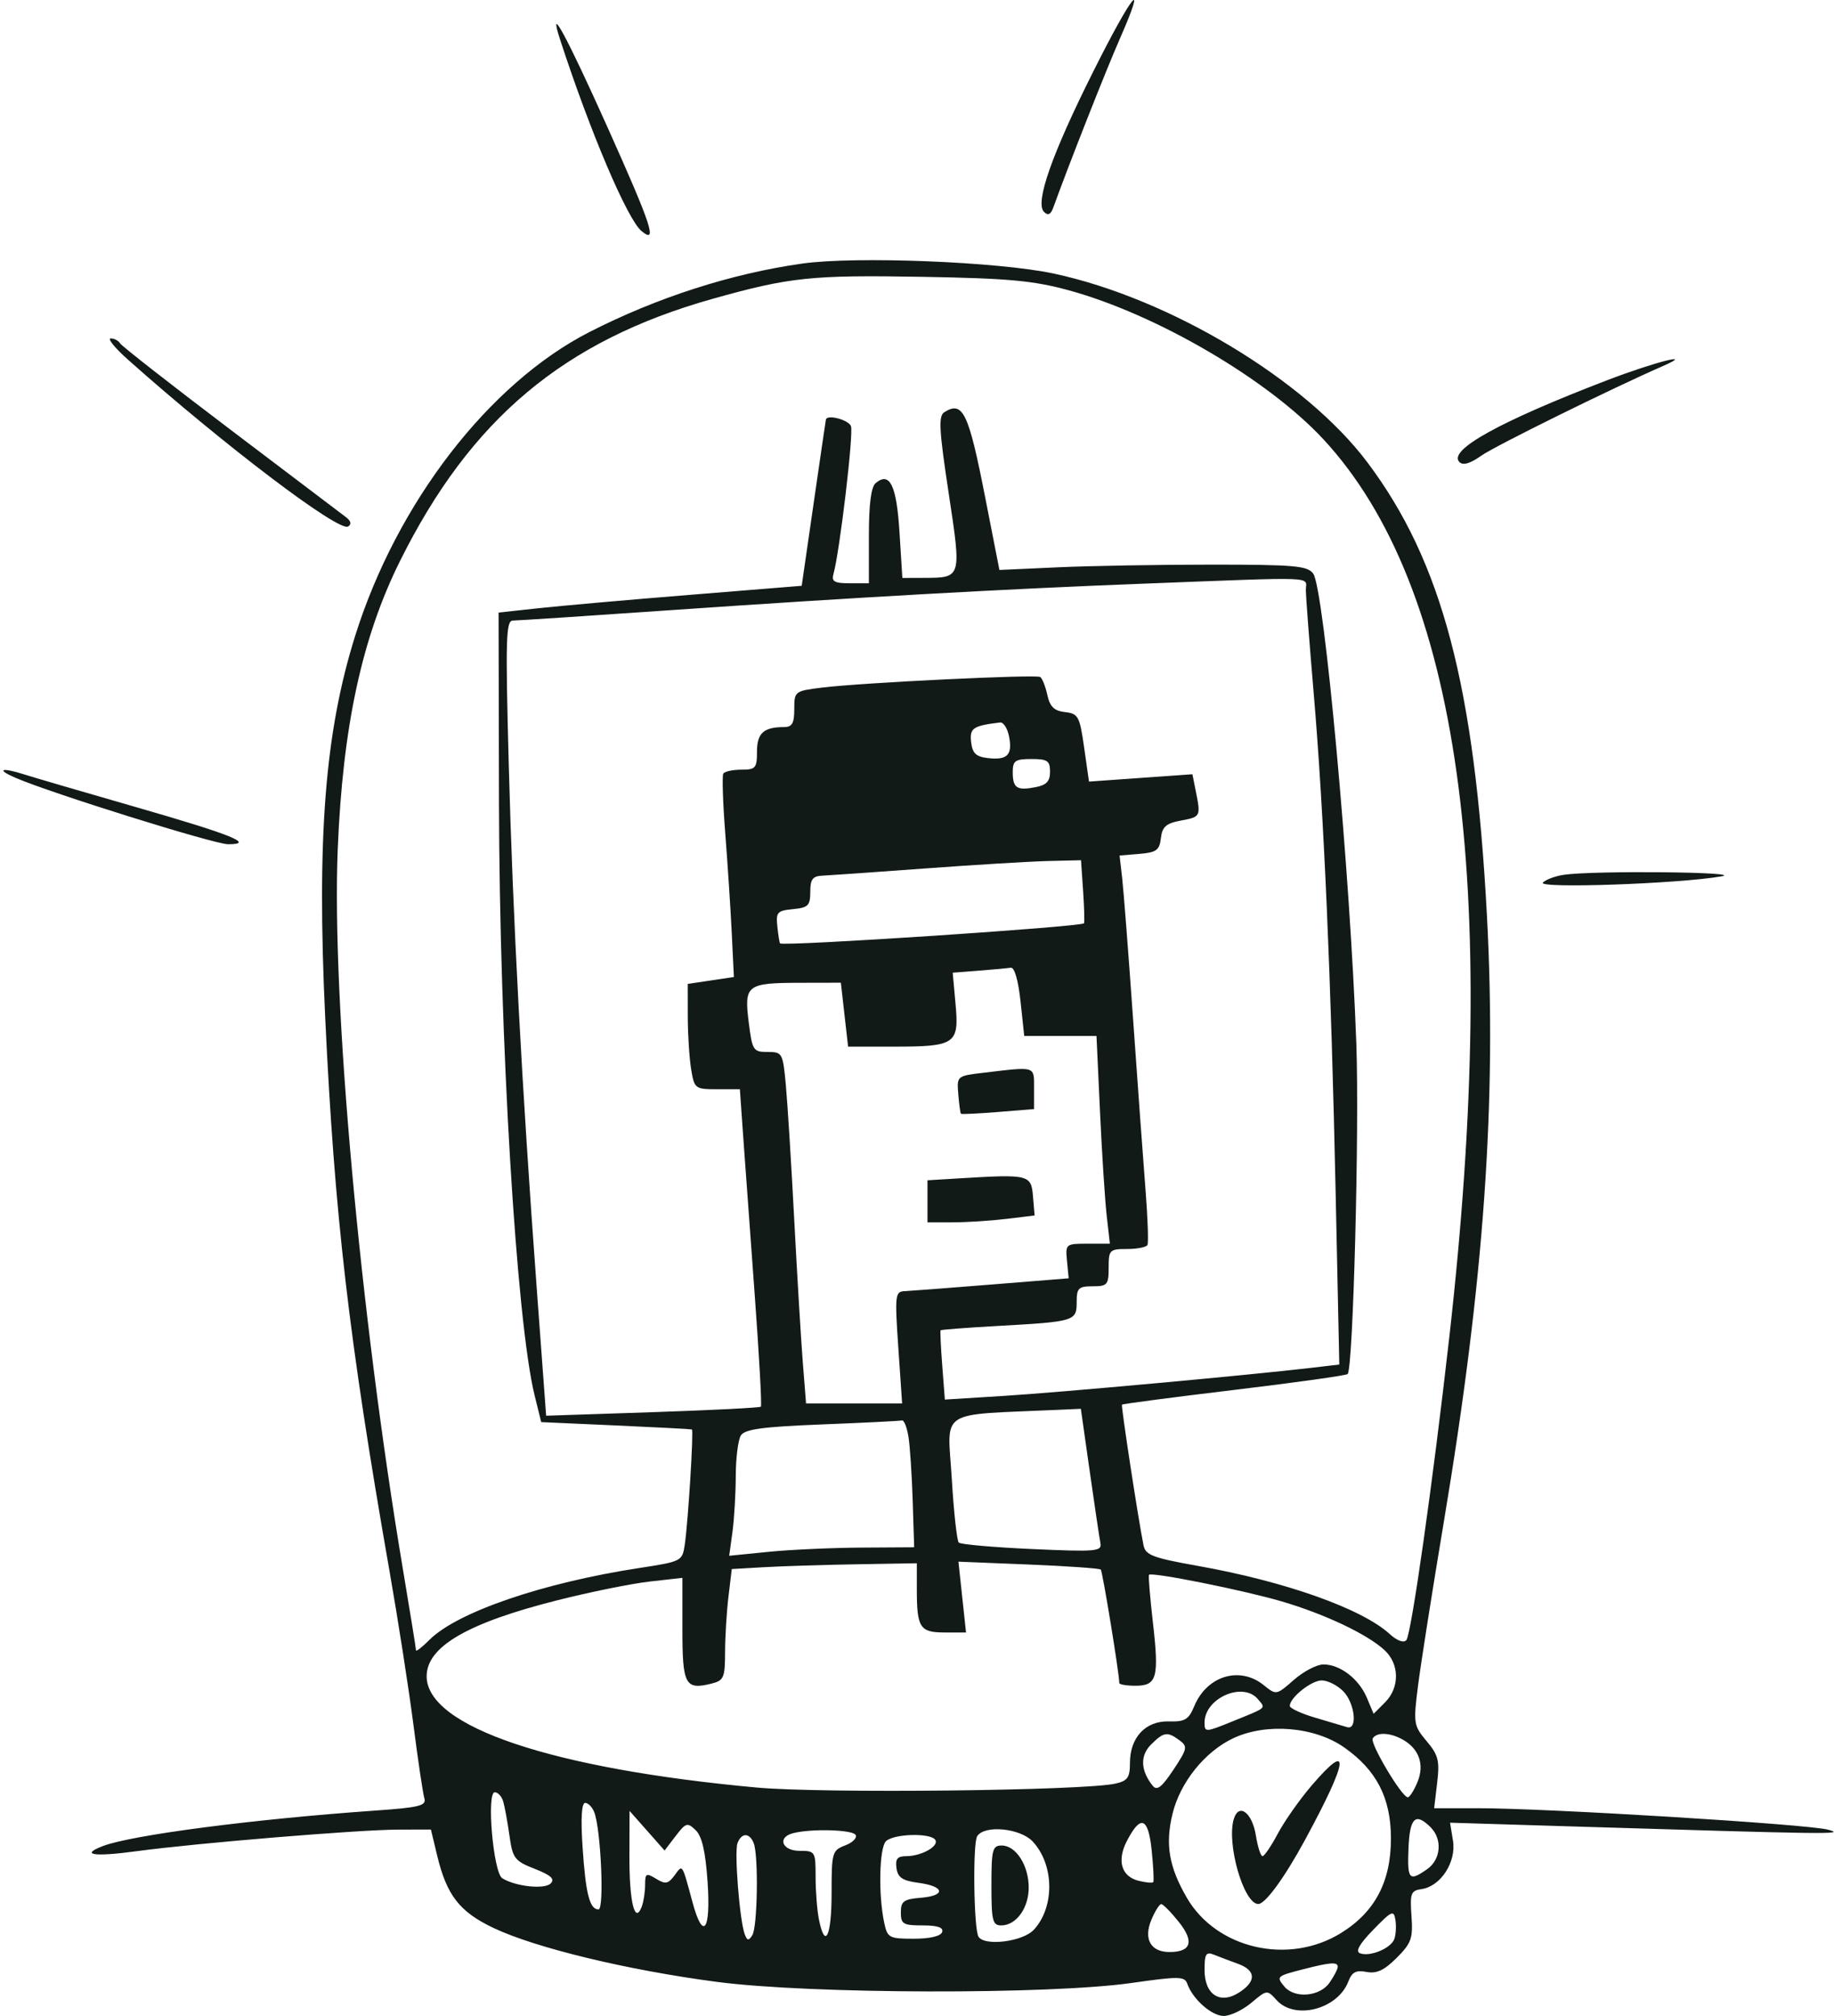 <svg width="363" height="399" viewBox="0 0 363 399" fill="none" xmlns="http://www.w3.org/2000/svg">
<path fill-rule="evenodd" clip-rule="evenodd" d="M216.377 14.175C208.162 30.583 204.816 40.116 206.636 41.936C207.434 42.734 207.974 42.472 208.491 41.04C211.495 32.709 218.843 14.064 221.564 7.868C227.274 -5.137 224.135 -1.321 216.377 14.175ZM110.894 7.947C116.844 26.189 124.183 43.431 126.982 45.736C130.209 48.394 129.012 44.742 120.279 25.266C112.148 7.131 108.331 0.089 110.894 7.947ZM158.764 52.169C144.701 54.162 130.027 58.886 116.659 65.722C96.789 75.884 78.565 99.512 70.306 125.819C64.318 144.893 62.683 165.683 64.365 201.353C66.22 240.683 69.032 264.899 77.079 310.864C78.794 320.656 80.935 334.412 81.836 341.434C82.738 348.455 83.708 354.973 83.992 355.917C84.434 357.39 83.04 357.738 74.195 358.358C50.244 360.042 26.14 363.18 20.396 365.363C15.755 367.127 18.539 367.548 27.125 366.382C38.798 364.797 71.067 362.135 78.804 362.12L85.291 362.106L86.513 367.202C88.419 375.141 90.964 378.41 97.73 381.609C106.089 385.562 124.289 389.949 141.92 392.261C160.396 394.684 207.692 394.801 224.025 392.466C233.343 391.133 234.478 391.149 234.991 392.617C236.057 395.669 239.823 399 242.207 399C243.512 399 245.975 397.826 247.683 396.39C250.764 393.798 250.799 393.794 252.672 395.863C256.312 399.883 264.78 397.683 266.877 392.173C267.583 390.317 268.392 389.891 270.466 390.288C272.467 390.67 273.975 389.968 276.436 387.508C279.352 384.593 279.688 383.646 279.371 379.223C279.05 374.73 279.25 374.195 281.366 373.894C285.142 373.358 288.272 368.544 287.587 364.327L287.006 360.75L309.375 361.436C362.781 363.075 365.514 363.112 361.797 362.127C357.695 361.041 306.059 357.88 292.509 357.885L283.858 357.889L284.456 352.842C284.973 348.484 284.689 347.362 282.372 344.609C279.796 341.55 279.728 341.112 280.654 333.739C281.184 329.514 283.495 314.837 285.788 301.126C293.726 253.669 296.264 217.99 294.312 181.325C291.883 135.698 285.407 111.14 270.618 91.476C258.373 75.193 231.601 59.084 208.579 54.148C197.599 51.793 169.336 50.671 158.764 52.169ZM211.522 57.452C228.913 62.202 250.978 75.113 261.952 86.96C288.816 115.964 297.035 174.573 286.863 264.6C283.635 293.171 279.33 323.545 278.356 324.618C277.815 325.214 276.513 324.738 275.073 323.42C269.598 318.403 254.396 313.004 237.083 309.924C228.173 308.339 226.728 307.791 226.334 305.848C225.32 300.847 221.862 278.284 222.068 278.016C222.191 277.858 232.175 276.545 244.256 275.098C256.336 273.652 266.453 272.236 266.737 271.953C267.824 270.866 269.066 223.694 268.457 206.624C267.252 172.906 262.077 116.481 259.919 113.528C258.786 111.979 256.229 111.753 239.817 111.753C229.475 111.753 215.793 111.99 209.412 112.28L197.812 112.807L194.949 98.201C191.695 81.603 190.563 79.268 186.901 81.59C185.722 82.336 185.869 85.062 187.76 97.544C190.32 114.437 190.347 114.344 182.933 114.373L178.6 114.388L178.033 105.293C177.456 96.06 176.113 93.293 173.329 95.604C172.413 96.363 171.975 99.754 171.975 106.084V115.442H168.214C165.138 115.442 164.545 115.106 164.967 113.598C166.211 109.137 168.977 85.771 168.429 84.344C167.947 83.086 163.746 81.972 163.47 83.028C163.432 83.174 162.34 90.638 161.042 99.617L158.68 115.942L136.591 117.731C124.442 118.714 110.942 119.907 106.592 120.38L98.683 121.24L98.761 158.661C98.86 205.891 102.203 261.553 105.821 276.206L107.12 281.466L121.883 282.128C130.004 282.492 136.783 282.848 136.949 282.918C137.325 283.08 136.185 301.4 135.525 305.794C135.048 308.974 134.868 309.066 126.578 310.334C107.469 313.258 90.503 319.062 85.007 324.556C83.538 326.023 82.337 326.954 82.337 326.625C82.337 326.295 81.173 319.083 79.749 310.598C71.255 259.946 65.64 197.971 66.844 168.148C67.824 143.865 71.63 126.211 79.148 111.085C93.149 82.911 111.625 67.413 141.076 59.136C156.296 54.859 160.601 54.407 182.521 54.79C199.622 55.088 204.506 55.537 211.522 57.452ZM25.391 71.239C44.434 88.183 67.068 105.338 68.894 104.21C69.616 103.764 69.476 103.123 68.491 102.368C67.659 101.733 57.403 93.963 45.7 85.104C33.996 76.244 24.136 68.536 23.789 67.975C23.441 67.413 22.592 66.967 21.901 66.985C21.21 67.002 22.781 68.916 25.391 71.239ZM318.033 75.282C296.776 83.439 286.53 89.118 288.861 91.449C289.575 92.162 290.986 91.755 293.158 90.209C295.819 88.315 318.947 76.898 329.106 72.463C335.792 69.544 327.45 71.668 318.033 75.282ZM258.464 116.76C258.471 118.064 259.177 127.356 260.034 137.408C262.02 160.718 263.454 193.43 264.365 236.239L265.084 270.071L259.395 270.739C247.084 272.183 209.842 275.582 198.74 276.274L187.013 277.005L186.497 270.275C186.212 266.574 186.063 263.435 186.166 263.3C186.268 263.165 191.303 262.78 197.355 262.443C212.754 261.586 213.103 261.482 213.103 257.728C213.103 254.939 213.46 254.586 216.267 254.586C219.18 254.586 219.431 254.293 219.431 250.897C219.431 247.395 219.615 247.207 223.06 247.207C225.056 247.207 226.877 246.851 227.109 246.417C227.34 245.982 227.173 241.12 226.739 235.612C226.304 230.104 225.198 214.925 224.281 201.88C223.363 188.835 222.384 176.174 222.105 173.745L221.597 169.326L225.523 169.001C228.886 168.722 229.496 168.275 229.773 165.883C230.033 163.629 230.797 162.959 233.728 162.409C237.655 161.673 237.685 161.612 236.685 156.611L236.011 153.242L225.776 153.967L215.541 154.694L214.586 147.981C213.701 141.765 213.422 141.244 210.8 140.942C208.644 140.693 207.808 139.88 207.292 137.527C206.919 135.83 206.284 134.236 205.88 133.988C205 133.444 170.608 135.117 162.748 136.085C157.294 136.758 157.211 136.821 157.211 140.335C157.211 143.15 156.784 143.904 155.189 143.904C151.155 143.904 149.829 145.105 149.829 148.76C149.829 152.015 149.551 152.337 146.728 152.337C145.022 152.337 143.416 152.693 143.158 153.127C142.901 153.561 143.078 158.898 143.553 164.986C144.027 171.074 144.605 179.95 144.837 184.713L145.258 193.371L140.69 194.055L136.12 194.741L136.132 201.21C136.138 204.767 136.438 209.457 136.797 211.631C137.433 215.478 137.57 215.584 141.947 215.584H146.442L147.09 224.807C147.447 229.881 148.469 243.93 149.361 256.03C150.253 268.129 150.81 278.201 150.599 278.412C150.388 278.623 140.738 279.112 129.155 279.499L108.095 280.203L106.236 255.009C103.288 215.08 101.494 181.445 100.688 151.019C100.035 126.416 100.14 122.821 101.51 122.821C102.374 122.821 116.328 121.903 132.519 120.781C169.213 118.238 199.014 116.566 226.286 115.523C261.597 114.17 258.448 114.049 258.464 116.76ZM199.717 145.748C200.435 149.406 199.395 150.484 195.568 150.047C193.177 149.774 192.471 149.108 192.214 146.884C191.892 144.105 192.581 143.638 197.952 142.993C198.611 142.914 199.405 144.155 199.717 145.748ZM207.831 152.74C207.831 154.643 207.128 155.387 204.937 155.806C201.245 156.512 200.449 155.979 200.449 152.801C200.449 150.564 200.93 150.228 204.14 150.228C207.325 150.228 207.831 150.572 207.831 152.74ZM3.041 153.934C10.031 156.968 42.436 167.094 45.158 167.094C50.567 167.094 45.871 165.201 26.973 159.762C16.532 156.757 6.614 153.857 4.933 153.317C0.299 151.831 -0.901 152.222 3.041 153.934ZM214.376 176.318C214.604 179.651 214.683 182.541 214.553 182.739C214.093 183.439 155.199 187.336 154.392 186.72C154.29 186.643 154.053 185.16 153.864 183.426C153.551 180.552 153.826 180.241 156.948 179.941C159.962 179.65 160.375 179.237 160.375 176.515C160.375 174.038 160.85 173.398 162.748 173.316C164.053 173.259 173.188 172.617 183.048 171.89C192.908 171.164 203.898 170.499 207.469 170.413L213.963 170.257L214.376 176.318ZM309.596 173.131C307.856 173.379 305.958 174.078 305.378 174.684C304.214 175.901 332.218 174.925 340.706 173.453C345.739 172.579 315.659 172.268 309.596 173.131ZM201.991 198.191L202.725 205.042H209.875H217.025L217.723 220.064C218.107 228.326 218.703 237.576 219.048 240.619L219.673 246.153H215.266C210.93 246.153 210.865 246.208 211.19 249.579L211.522 253.005L196.23 254.236C187.82 254.913 180.063 255.506 178.992 255.554C177.179 255.634 177.096 256.396 177.8 266.708L178.555 277.777H169.048H159.54L158.895 269.607C158.54 265.114 157.778 252.425 157.201 241.409C156.625 230.394 155.878 218.417 155.543 214.793C154.953 208.396 154.847 208.205 151.93 208.205C149.073 208.205 148.891 207.916 148.188 202.29C147.268 194.931 147.783 194.539 158.394 194.517L166.43 194.501L167.145 200.826L167.861 207.151H176.842C189.112 207.151 189.849 206.65 189.136 198.797L188.567 192.52L193.717 192.119C196.549 191.899 199.405 191.633 200.063 191.529C200.789 191.414 201.545 194.023 201.991 198.191ZM194.649 212.323C189.387 212.947 189.377 212.957 189.672 216.582C189.834 218.58 190.072 220.317 190.199 220.439C190.326 220.561 193.633 220.403 197.549 220.087L204.667 219.511V215.439C204.667 210.927 205.153 211.078 194.649 212.323ZM190.167 233.206L183.576 233.604V237.771V241.937L188.585 241.927C191.34 241.923 196.11 241.616 199.185 241.247L204.776 240.576L204.458 236.777C204.1 232.5 203.665 232.392 190.167 233.206ZM215.689 291.217C216.657 298.028 217.609 304.415 217.804 305.407C218.128 307.063 217.008 307.161 204.295 306.591C196.669 306.248 190.132 305.674 189.768 305.312C189.404 304.952 188.786 299.335 188.395 292.831C187.542 278.634 185.232 280.14 209.561 279.03L213.929 278.831L215.689 291.217ZM179.81 284.365C180.111 286.25 180.489 291.942 180.648 297.014L180.939 306.238L170.394 306.303C164.593 306.339 156.356 306.717 152.088 307.144L144.328 307.921L144.97 303.243C145.322 300.67 145.619 295.666 145.627 292.123C145.637 288.581 146.092 284.971 146.642 284.101C147.422 282.866 150.933 282.39 162.708 281.924C170.995 281.597 178.11 281.241 178.519 281.134C178.927 281.026 179.508 282.48 179.81 284.365ZM181.466 314.584C181.466 322.165 182.073 323.104 186.974 323.104H191.203L190.452 316.096L189.702 309.089L203.567 309.651C211.193 309.96 217.63 310.411 217.872 310.652C218.231 311.011 221.54 331.274 221.54 333.11C221.54 333.404 222.978 333.645 224.736 333.645C229 333.645 229.442 332.047 228.194 321.143C227.621 316.134 227.27 311.88 227.415 311.691C227.885 311.075 246.113 314.728 253.704 316.958C262.19 319.451 270.571 323.418 274.005 326.566C277.021 329.331 277.076 334.001 274.127 336.948L271.877 339.198L270.544 336.029C268.968 332.284 265.248 329.428 261.943 329.428C260.642 329.428 258.011 330.803 256.096 332.483C252.636 335.521 252.601 335.527 250.143 333.537C245.388 329.689 238.872 331.663 236.365 337.713C235.27 340.354 234.531 340.795 231.34 340.704C226.743 340.573 223.649 343.88 223.649 348.923C223.649 351.827 223.19 352.475 220.749 353.02C214.468 354.422 162.854 354.987 149.829 353.796C109.252 350.086 84.446 341.73 84.446 331.77C84.446 325.916 92.522 321.219 110.31 316.728C116.776 315.095 124.991 313.429 128.566 313.025L135.066 312.29V322.473C135.066 333.502 135.619 334.528 140.868 333.211C143.255 332.613 143.503 332.034 143.512 327.036C143.516 324.004 143.817 319.053 144.18 316.035L144.839 310.547L151.289 310.177C154.837 309.973 163.078 309.715 169.603 309.603L181.466 309.4V314.584ZM265.832 334.699C268.169 337.035 268.772 342.48 266.623 341.838C265.898 341.622 263.051 340.778 260.295 339.962C257.54 339.146 255.286 338.103 255.286 337.643C255.286 335.992 259.547 332.591 261.613 332.591C262.773 332.591 264.672 333.539 265.832 334.699ZM248.98 336.305C250.546 338.191 250.922 337.862 243.949 340.699C238.578 342.883 238.413 342.89 238.413 340.933C238.413 336.094 246.033 332.757 248.98 336.305ZM266.065 345.86C272.454 350.348 275.284 355.838 275.306 363.785C275.329 372.386 272.159 378.418 265.428 382.585C255.027 389.025 240.721 385.718 234.854 375.517C231.366 369.456 230.619 365.054 232.058 359.056C233.564 352.782 238.482 346.659 244.138 344.015C250.697 340.95 260.216 341.751 266.065 345.86ZM233.465 344.449C235.106 345.662 235.009 346.127 232.245 350.285C229.947 353.744 228.988 354.485 228.157 353.447C225.746 350.437 225.621 347.485 227.814 345.294C230.334 342.774 231.053 342.667 233.465 344.449ZM277.477 344.21C280.849 346.014 282.007 349.213 280.556 352.715C279.857 354.401 278.986 355.754 278.623 355.72C277.397 355.606 271.11 345.03 271.7 344.075C272.476 342.822 274.992 342.88 277.477 344.21ZM259.598 353.409C257.239 356.164 254.238 360.433 252.927 362.896C251.616 365.36 250.248 367.376 249.887 367.376C249.524 367.376 248.933 365.531 248.572 363.275C247.854 358.784 245.235 356.78 244.228 359.951C242.7 364.764 246.118 376.77 249.039 376.848C250.409 376.884 254.227 371.656 258.269 364.214C266.943 348.24 267.433 344.263 259.598 353.409ZM99.607 356.572C99.902 357.586 100.455 360.615 100.834 363.303C101.471 367.824 101.847 368.318 105.852 369.891C109.062 371.151 109.874 371.897 108.992 372.778C107.769 374.001 101.985 373.372 99.404 371.736C97.634 370.613 96.26 354.727 97.932 354.727C98.558 354.727 99.311 355.558 99.607 356.572ZM117.622 358.68C118.94 362.11 119.631 377.918 118.462 377.918C116.706 377.918 115.917 374.826 115.305 365.532C114.932 359.877 115.113 356.835 115.822 356.835C116.422 356.835 117.232 357.666 117.622 358.68ZM133.729 363.39C135.755 360.738 136.051 360.652 137.691 362.233C138.945 363.443 139.637 366.453 140.053 372.511C140.71 382.092 139.168 384.223 137.097 376.6C134.939 368.658 135.147 368.973 133.518 371.168C132.251 372.877 131.708 372.977 129.857 371.848C127.894 370.65 127.684 370.77 127.684 373.079C127.684 374.485 127.38 376.427 127.01 377.393C125.649 380.937 124.552 376.414 124.58 367.376L124.607 358.416L128.074 362.336L131.54 366.255L133.729 363.39ZM228.262 372.51C228.098 372.725 226.789 372.605 225.35 372.244C221.943 371.389 221.027 368.262 223.045 364.362C225.77 359.096 227.272 359.668 227.949 366.227C228.284 369.468 228.424 372.296 228.262 372.51ZM283.157 361.654C285.535 364.032 285.204 368.038 282.47 369.952C278.89 372.458 278.527 372.049 278.78 365.804C279.025 359.74 280.162 358.661 283.157 361.654ZM169.34 363.162C169.7 363.743 168.778 364.68 167.293 365.244C164.706 366.227 164.593 366.623 164.593 374.729C164.593 383.281 163.3 385.948 162.089 379.894C161.726 378.082 161.43 374.287 161.43 371.461C161.43 366.454 161.348 366.322 158.266 366.322C154.783 366.322 153.777 363.661 156.948 362.832C160.516 361.9 168.695 362.117 169.34 363.162ZM204.405 364.478C208.683 369.059 208.783 377.475 204.613 381.95C202.414 384.308 194.868 385.249 193.672 383.315C192.731 381.794 192.511 364.851 193.413 363.424C194.852 361.147 201.928 361.826 204.405 364.478ZM149.189 364.828C150.149 367.327 149.929 381.399 148.906 383.013C148.178 384.16 147.903 384.131 147.415 382.857C146.402 380.222 145.31 366.519 145.974 364.79C146.782 362.685 148.374 362.703 149.189 364.828ZM185.125 364.161C185.897 365.409 182.365 367.376 179.353 367.376C177.622 367.376 177.18 367.924 177.438 369.748C177.704 371.613 178.628 372.233 181.765 372.647C186.986 373.336 187.295 375.193 182.257 375.609C178.857 375.891 178.303 376.297 178.303 378.508C178.303 380.814 178.747 381.08 182.609 381.08C185.586 381.08 186.779 381.487 186.476 382.398C186.204 383.214 184.064 383.715 180.861 383.715C175.966 383.715 175.651 383.546 175.01 380.553C173.831 375.039 174.026 365.748 175.35 364.425C176.852 362.924 184.237 362.725 185.125 364.161ZM196.23 373.174C196.23 380.156 196.458 381.08 198.176 381.08C201.126 381.08 203.612 377.653 203.612 373.589C203.612 369.207 201.088 365.268 198.279 365.268C196.433 365.268 196.23 366.048 196.23 373.174ZM233.335 380.411C236.423 384.279 235.775 386.351 231.476 386.351C227.769 386.351 226.308 383.789 227.867 380.027C228.588 378.287 229.477 376.864 229.84 376.864C230.205 376.864 231.778 378.459 233.335 380.411ZM275.957 383.818C275.253 385.65 271.135 387.34 269.183 386.597C268.231 386.235 269.064 384.758 271.82 381.927C275.503 378.145 275.88 377.982 276.197 380.037C276.388 381.275 276.28 382.976 275.957 383.818ZM245.004 388.67C248.589 389.967 248.715 392.096 245.338 394.307C241.52 396.808 238.413 394.827 238.413 389.89C238.413 386.723 238.706 386.244 240.259 386.872C241.273 387.283 243.41 388.093 245.004 388.67ZM264.777 389.278C264.777 389.729 264.038 391.152 263.135 392.44C261.21 395.189 256.223 395.6 254.21 393.177C252.575 391.208 252.682 391.109 257.923 389.762C263.34 388.368 264.777 388.267 264.777 389.278Z" fill="#121A17"/>
</svg>
